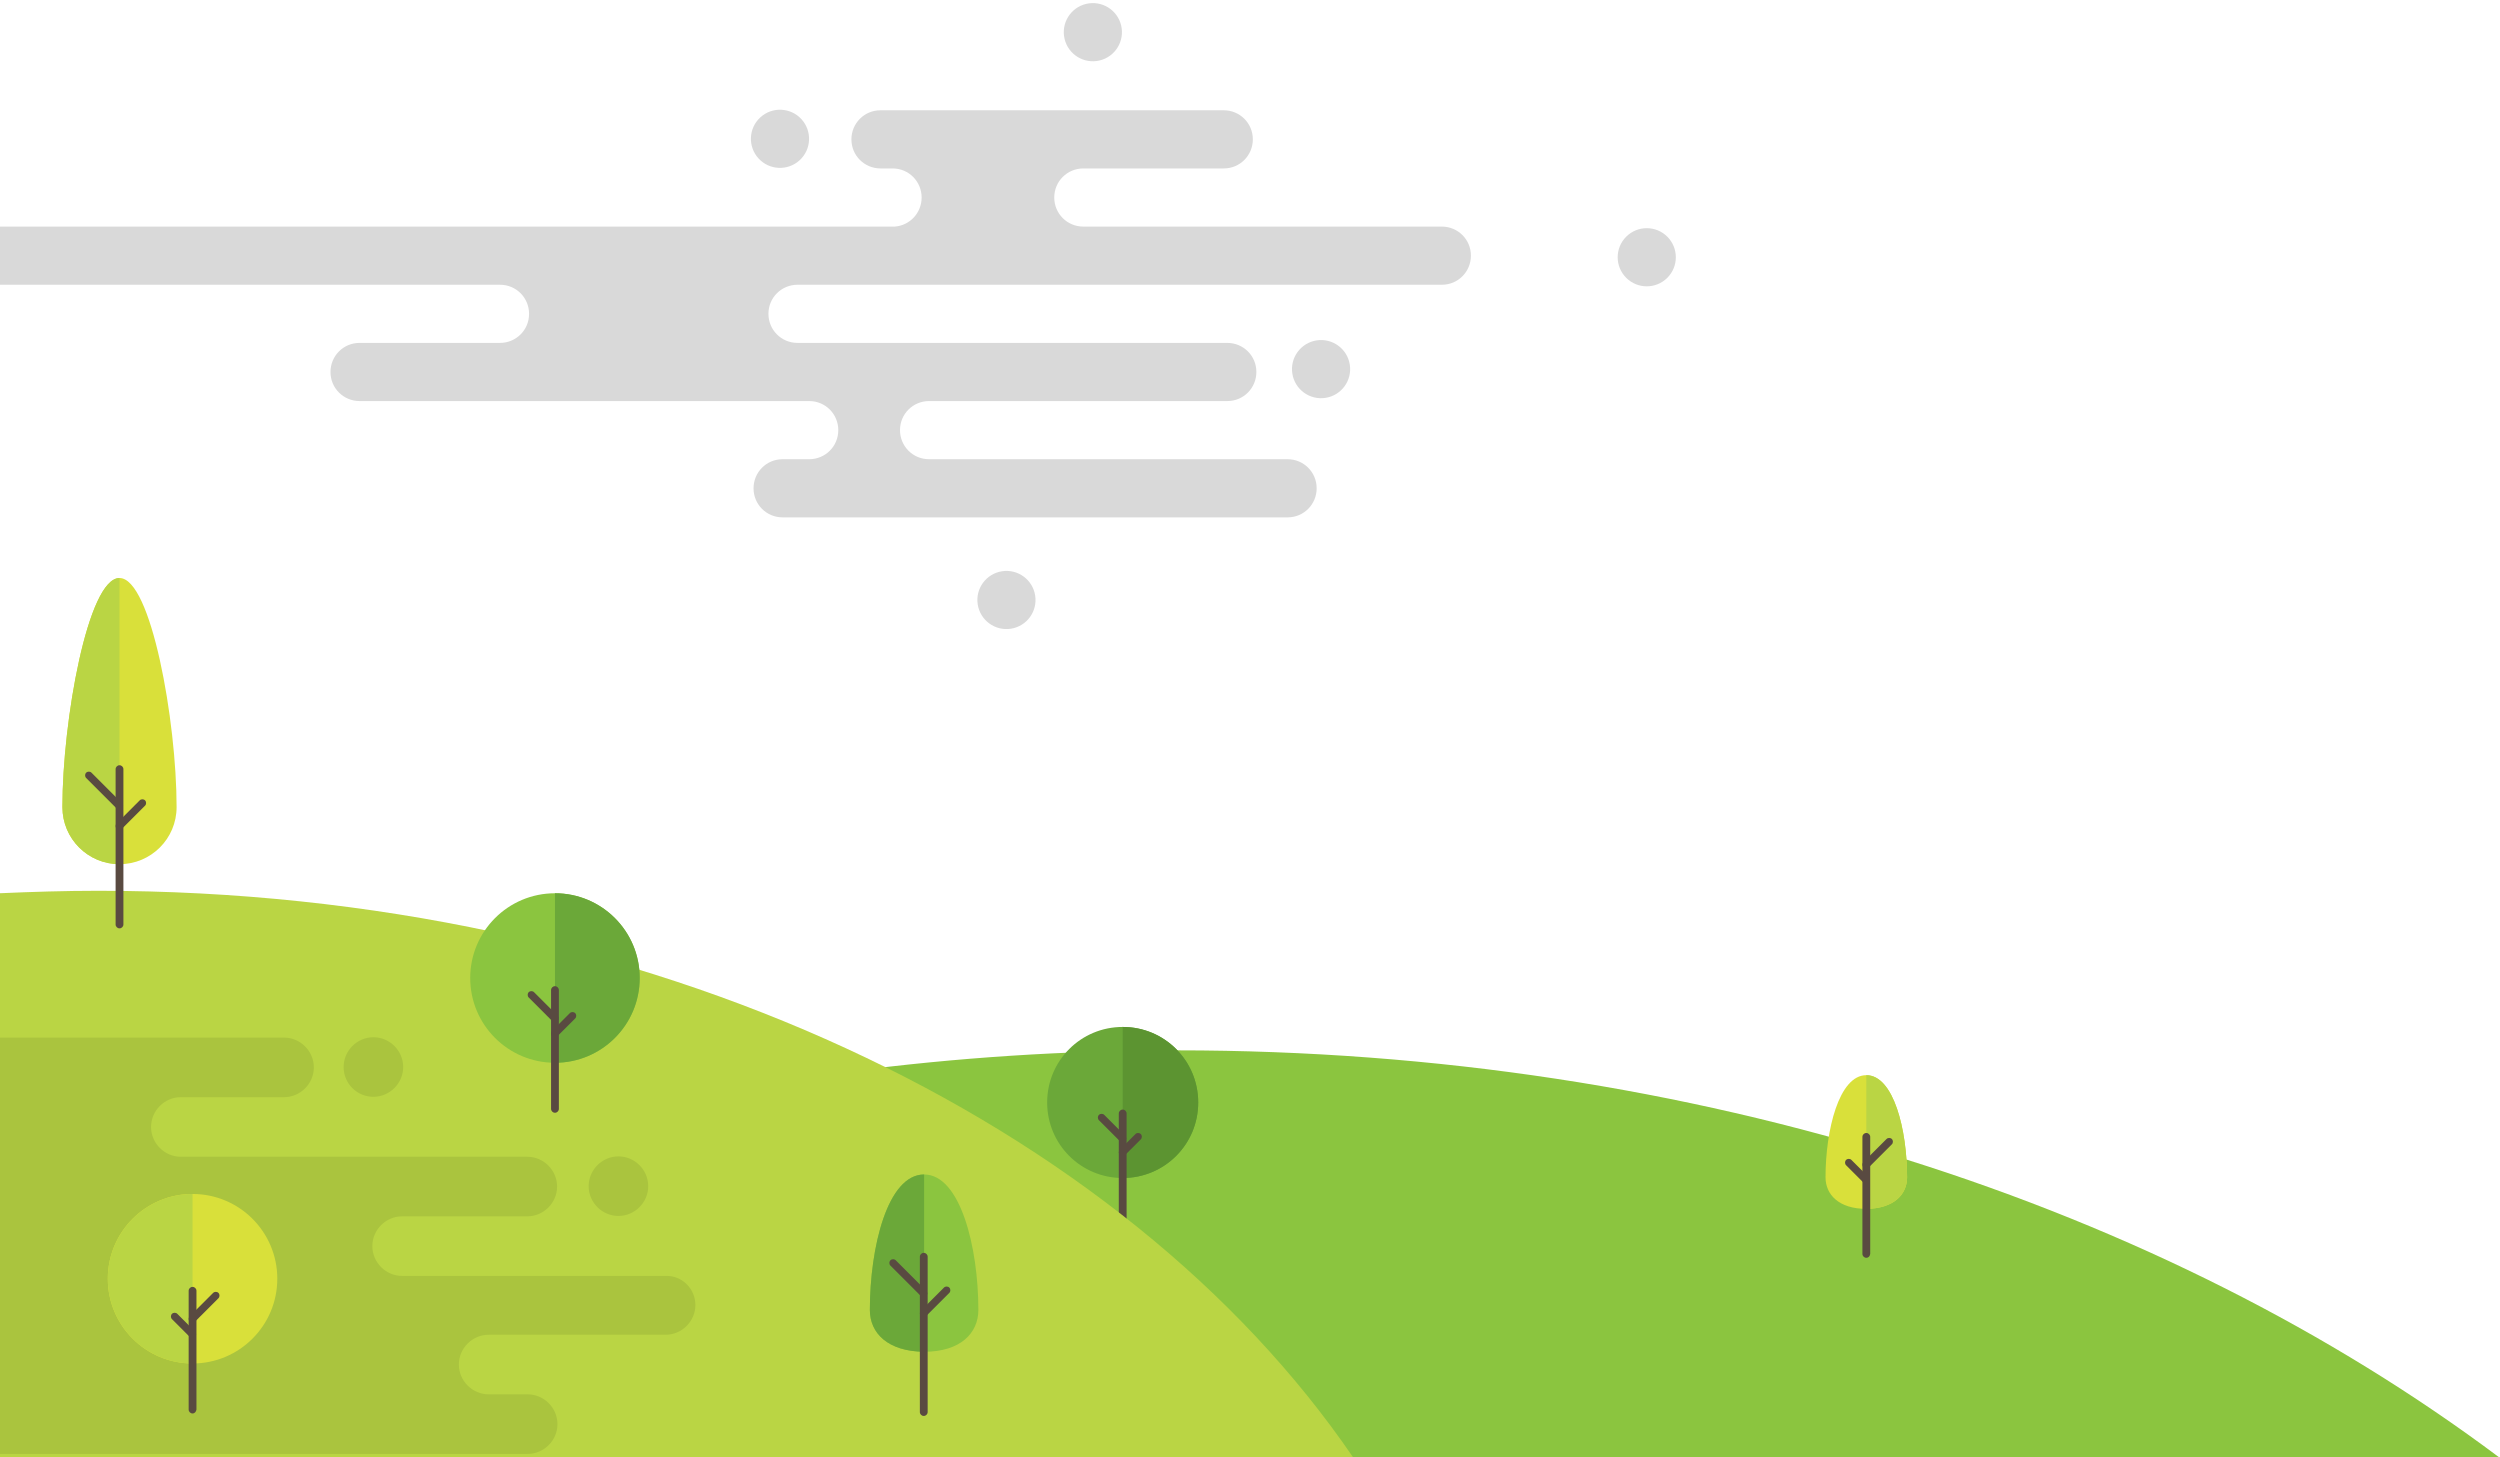 <svg enable-background="new 0 0 705 411" viewBox="0 0 705 411" xmlns="http://www.w3.org/2000/svg"><path d="m-.2 411h705c-94.5-70.8-226.6-114.8-372.8-114.8-126.4 0-242.1 32.9-332.2 87.5v27.3z" fill="#8bc53f"/><path d="m337.9 310.9c0 11.8-9.5 21.3-21.3 21.3s-21.3-9.5-21.3-21.3 9.5-21.3 21.3-21.3 21.3 9.5 21.3 21.3z" fill="#6ba839"/><path d="m337.9 310.9c0-11.8-9.5-21.3-21.3-21.3v42.6c11.8 0 21.3-9.5 21.3-21.3z" fill="#5c9431"/><g fill="#594a41"><path d="m316.6 344.9c-.6 0-1.1-.5-1.1-1.1v-29.8c0-.6.5-1.1 1.1-1.1s1.1.5 1.1 1.1v29.9c0 .6-.5 1-1.1 1z"/><path d="m316.6 326c-.3 0-.5-.1-.8-.3-.4-.4-.4-1.1 0-1.5l4.4-4.4c.4-.4 1.1-.4 1.5 0s.4 1.1 0 1.5l-4.4 4.4c-.1.2-.4.3-.7.3z"/><path d="m316.6 322.1c-.3 0-.5-.1-.8-.3l-5.9-5.9c-.4-.4-.4-1.1 0-1.5s1.1-.4 1.5 0l5.9 5.9c.4.4.4 1.1 0 1.5-.1.2-.4.3-.7.3z"/></g><path d="m537.8 332c0-13.4-3.8-28.8-11.5-28.8s-11.5 15.5-11.5 28.8c0 4.9 3.8 8.9 11.5 8.9 7.7-.1 11.5-4 11.5-8.9z" fill="#d9e03a"/><path d="m537.8 332c0-13.4-3.8-28.8-11.5-28.8v37.7c7.7-.1 11.5-4 11.5-8.9z" fill="#bad544"/><g fill="#594a41"><path d="m526.3 354.7c-.6 0-1.1-.5-1.1-1.1v-33c0-.6.5-1.1 1.1-1.1s1.1.5 1.1 1.1v33c-.1.7-.5 1.1-1.1 1.1z"/><path d="m526.3 333.8c-.3 0-.5-.1-.8-.3l-4.9-4.9c-.4-.4-.4-1.1 0-1.5s1.1-.4 1.5 0l4.9 4.9c.4.4.4 1.1 0 1.5-.2.2-.4.3-.7.3z"/><path d="m526.3 329.5c-.3 0-.5-.1-.8-.3-.4-.4-.4-1.1 0-1.5l6.5-6.5c.4-.4 1.1-.4 1.5 0s.4 1.1 0 1.5l-6.5 6.5c-.2.2-.4.3-.7.3z"/></g><path d="m27.6 251.2c-9.4 0-18.6.3-27.8.7v159.1h381.8c-64.7-94.7-198.9-159.8-354-159.8z" fill="#bad544"/><path d="m180.4 275.8c0 13.2-10.7 23.9-23.9 23.9s-23.9-10.7-23.9-23.9 10.7-23.9 23.9-23.9 23.9 10.7 23.9 23.9z" fill="#8bc53f"/><path d="m180.4 275.8c0-13.2-10.7-23.9-23.9-23.9v47.8c13.2 0 23.9-10.7 23.9-23.9z" fill="#6ba839"/><g fill="#594a41"><path d="m156.5 313.8c-.6 0-1.1-.5-1.1-1.1v-33.5c0-.6.5-1.1 1.1-1.1s1.1.5 1.1 1.1v33.5c0 .6-.5 1.1-1.1 1.1z"/><path d="m156.5 292.5c-.3 0-.5-.1-.8-.3-.4-.4-.4-1.1 0-1.5l5-5c.4-.4 1.1-.4 1.5 0s.4 1.1 0 1.5l-5 5c-.2.2-.4.3-.7.3z"/><path d="m156.5 288.2c-.3 0-.5-.1-.8-.3l-6.6-6.6c-.4-.4-.4-1.1 0-1.5s1.1-.4 1.5 0l6.6 6.6c.4.4.4 1.1 0 1.5-.2.2-.4.3-.7.3z"/></g><path d="m17.6 227.6c0-24.3 7.2-64.6 16.1-64.6s16.1 40.3 16.1 64.6c0 8.9-7.2 16.1-16.1 16.1s-16.1-7.2-16.1-16.1z" fill="#d9e03a"/><path d="m17.6 227.6c0-24.3 7.2-64.6 16.1-64.6v80.7c-8.9 0-16.1-7.2-16.1-16.1z" fill="#bad544"/><path d="m33.7 261.8c-.6 0-1.1-.5-1.1-1.1v-43.8c0-.6.5-1.1 1.1-1.1s1.1.5 1.1 1.1v43.8c0 .6-.5 1.1-1.1 1.1z" fill="#594a41"/><path d="m33.7 234c-.3 0-.5-.1-.8-.3-.4-.4-.4-1.1 0-1.5l6.5-6.5c.4-.4 1.1-.4 1.5 0s.4 1.1 0 1.5l-6.5 6.5c-.2.2-.4.3-.7.3z" fill="#594a41"/><path d="m33.7 228.3c-.3 0-.5-.1-.8-.3l-8.6-8.6c-.4-.4-.4-1.1 0-1.5s1.1-.4 1.5 0l8.6 8.6c.4.4.4 1.1 0 1.5-.2.2-.4.3-.7.3z" fill="#594a41"/><path d="m245.3 369.4c0-17.7 5-38.2 15.3-38.2 10.2 0 15.3 20.5 15.3 38.2 0 6.5-5 11.8-15.3 11.8-10.3-.1-15.3-5.3-15.3-11.8z" fill="#8bc53f"/><path d="m245.3 369.4c0-17.7 5-38.2 15.3-38.2v50c-10.3-.1-15.3-5.3-15.3-11.8z" fill="#6ba839"/><path d="m260.5 399.3c-.6 0-1.1-.5-1.1-1.1v-43.8c0-.6.5-1.1 1.1-1.1s1.1.5 1.1 1.1v43.8c0 .6-.5 1.1-1.1 1.1z" fill="#594a41"/><path d="m260.5 371.4c-.3 0-.5-.1-.8-.3-.4-.4-.4-1.1 0-1.5l6.5-6.5c.4-.4 1.1-.4 1.5 0s.4 1.1 0 1.5l-6.5 6.5c-.1.2-.4.3-.7.3z" fill="#594a41"/><path d="m260.5 365.8c-.3 0-.5-.1-.8-.3l-8.6-8.6c-.4-.4-.4-1.1 0-1.5s1.1-.4 1.5 0l8.6 8.6c.4.4.4 1.1 0 1.5-.1.2-.4.3-.7.3z" fill="#594a41"/><path d="m196.1 368c0 4.6-3.8 8.4-8.4 8.4h-49.9c-4.6 0-8.4 3.8-8.4 8.4s3.8 8.4 8.4 8.4h11c4.6 0 8.4 3.8 8.4 8.4s-3.8 8.4-8.4 8.4h-149v-117.4h80.3c4.6 0 8.4 3.8 8.4 8.4s-3.8 8.4-8.4 8.4h-29.1c-4.6 0-8.4 3.8-8.4 8.4s3.8 8.4 8.4 8.4h97.7c4.6 0 8.4 3.8 8.4 8.4s-3.8 8.4-8.4 8.4h-35.3c-4.6 0-8.4 3.8-8.4 8.4s3.8 8.4 8.4 8.4h74.2c4.7-.2 8.5 3.6 8.5 8.2zm-21.7-25.1c4.6 0 8.4-3.8 8.4-8.4s-3.8-8.4-8.4-8.4-8.4 3.8-8.4 8.4 3.8 8.4 8.4 8.4zm-69.1-33.6c4.6 0 8.4-3.8 8.4-8.4s-3.8-8.4-8.4-8.4-8.4 3.8-8.4 8.4c0 4.7 3.8 8.4 8.4 8.4z" fill="#aac43e"/><path d="m30.4 360.6c0 13.2 10.7 23.9 23.9 23.9s23.9-10.7 23.9-23.9-10.7-23.9-23.9-23.9-23.9 10.7-23.9 23.9z" fill="#d9e03a"/><path d="m30.4 360.6c0-13.2 10.7-23.9 23.9-23.9v47.8c-13.2 0-23.9-10.7-23.9-23.9z" fill="#bad544"/><path d="m54.3 398.6c-.6 0-1.1-.5-1.1-1.1v-33.5c0-.6.5-1.1 1.1-1.1s1.1.5 1.1 1.1v33.5c-.1.6-.5 1.1-1.1 1.1z" fill="#594a41"/><path d="m54.3 377.3c-.3 0-.5-.1-.8-.3l-5-5c-.4-.4-.4-1.1 0-1.5s1.1-.4 1.5 0l5 5c.4.4.4 1.1 0 1.5-.2.2-.4.3-.7.3z" fill="#594a41"/><path d="m54.3 373c-.3 0-.5-.1-.8-.3-.4-.4-.4-1.1 0-1.5l6.6-6.6c.4-.4 1.1-.4 1.5 0s.4 1.1 0 1.5l-6.6 6.6c-.2.2-.4.3-.7.3z" fill="#594a41"/><g opacity=".15"><path d="m-.2 80.3h64.4 4.1 37.2 32.1 3.4c4.6 0 8.2 3.7 8.2 8.2 0 4.6-3.7 8.2-8.2 8.2h-17.5-18-4.1c-4.6 0-8.2 3.7-8.2 8.2 0 4.6 3.7 8.2 8.2 8.2h22.1 100.5.8 3.4c4.6 0 8.2 3.7 8.2 8.2 0 4.6-3.7 8.2-8.2 8.2h-7.5c-4.6 0-8.2 3.7-8.2 8.2 0 4.6 3.7 8.2 8.2 8.2h42.8 24 75.6c4.6 0 8.2-3.7 8.2-8.2 0-4.6-3.7-8.2-8.2-8.2h-24.4-4.1-37.2-35.4c-4.6 0-8.2-3.7-8.2-8.2 0-4.6 3.7-8.2 8.2-8.2h55.6 4.1.8 23.6c4.6 0 8.2-3.7 8.2-8.2 0-4.6-3.7-8.2-8.2-8.2h-24.4-4.1-57.2-32.1-3.4c-4.6 0-8.2-3.7-8.2-8.2 0-4.6 3.7-8.2 8.2-8.2h8.6.7 72.8 24 75.6c4.6 0 8.2-3.7 8.2-8.2 0-4.6-3.7-8.2-8.2-8.2h-24.4-4.1-37.1-35.5c-4.6 0-8.2-3.7-8.2-8.2 0-4.6 3.7-8.2 8.2-8.2h35.5 4.1c4.6 0 8.2-3.7 8.2-8.2 0-4.6-3.7-8.2-8.2-8.2h-96.8c-4.6 0-8.2 3.7-8.2 8.2 0 4.6 3.7 8.2 8.2 8.2h3.4c4.6 0 8.2 3.7 8.2 8.2 0 4.3-3.3 7.9-7.6 8.2h-9.9-102.9-1.9-22.1-115.7z"/><ellipse cx="219.9" cy="39.1" rx="8.2" ry="8.2" transform="matrix(.738 -.675 .675 .738 31.277 158.72)"/><ellipse cx="308.2" cy="9.2" rx="8.2" ry="8.2" transform="matrix(.973 -.231 .231 .973 6.184 71.32)"/><ellipse cx="283.9" cy="169.2" rx="8.2" ry="8.2" transform="matrix(.988 -.153 .153 .988 -22.563 45.464)"/><ellipse cx="372.5" cy="104.2" rx="8.2" ry="8.2" transform="matrix(.988 -.155 .155 .988 -11.64 58.882)"/><ellipse cx="464.4" cy="72.5" rx="8.2" ry="8.2" transform="matrix(.707 -.707 .707 .707 84.797 349.619)"/></g></svg>